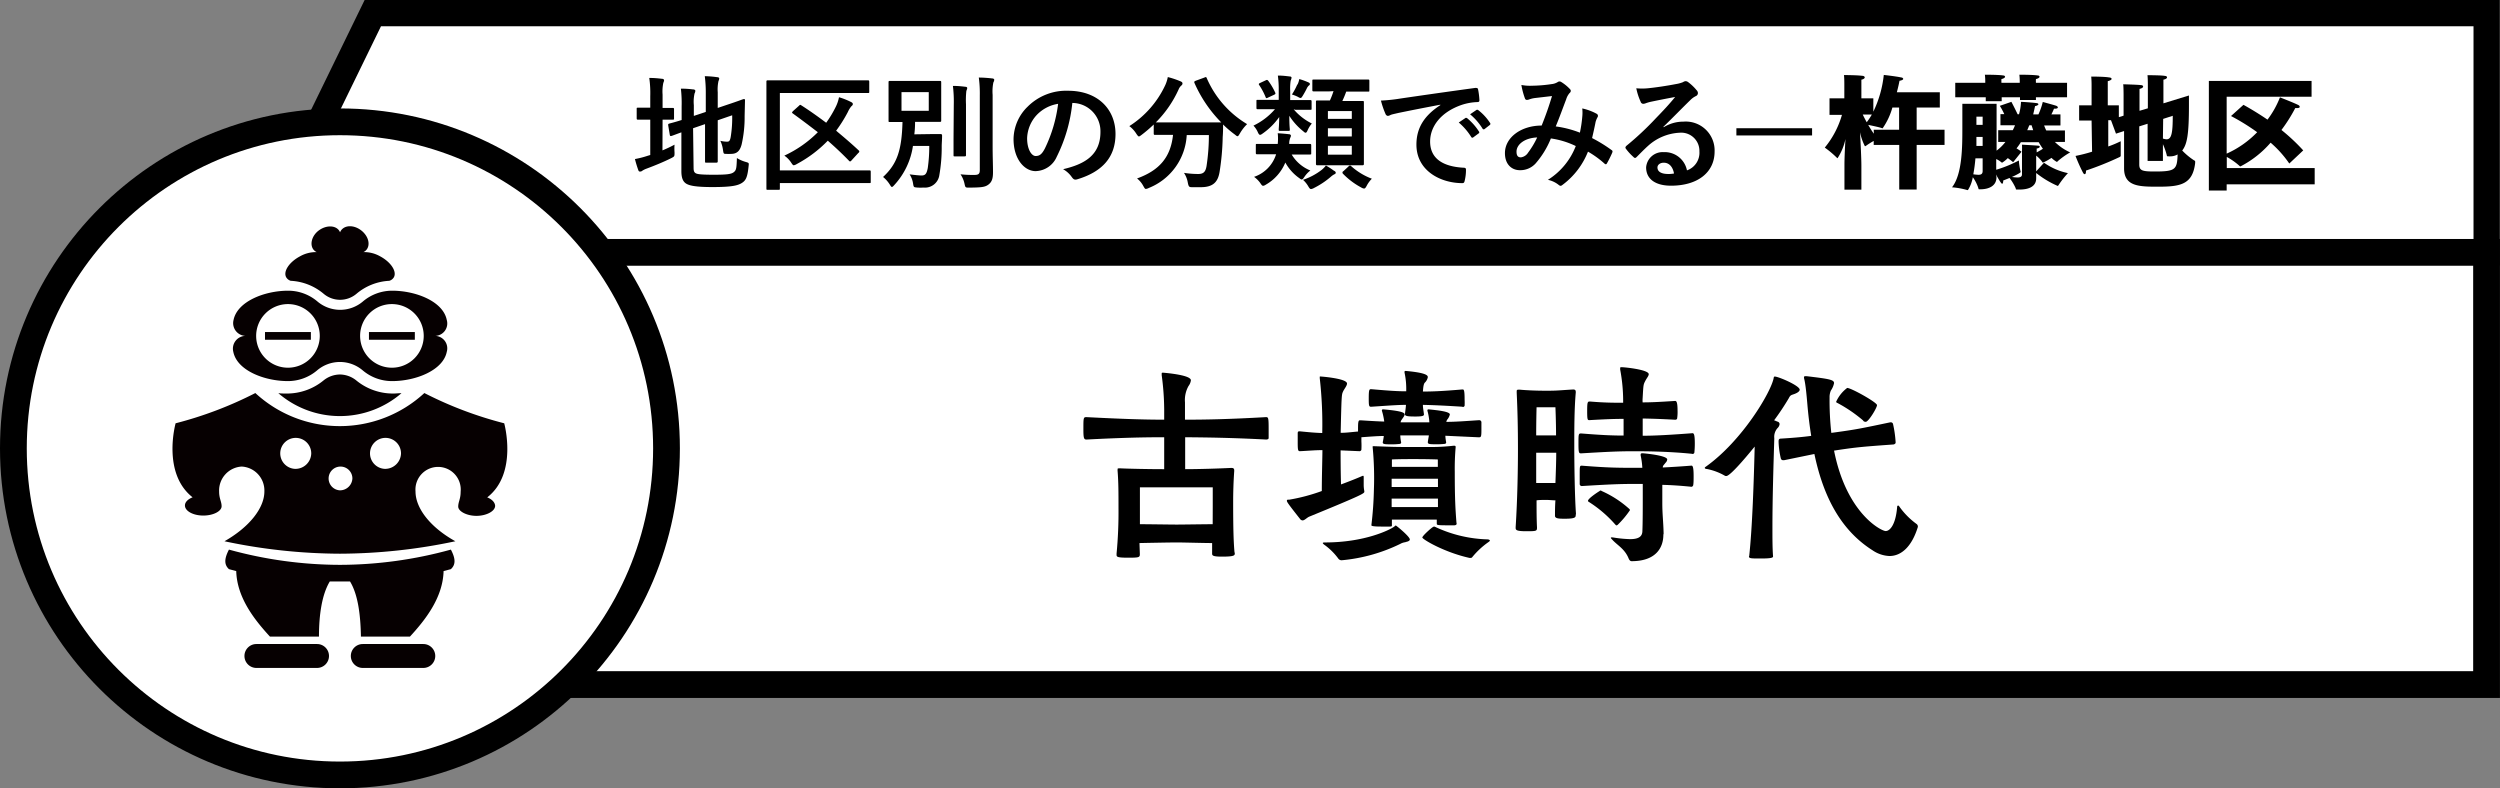 <svg xmlns="http://www.w3.org/2000/svg" viewBox="0 0 401.61 126.64"><rect x="0" y="0" width="401.61" height="126.64" fill="#808080" stroke="none"/><defs><style>.cls-1,.cls-2,.cls-3{fill:#fff;stroke:#000;stroke-miterlimit:10;}.cls-1{stroke-width:4.21px;}.cls-2{stroke-width:4.3px;}.cls-3{stroke-width:4.3px;}.cls-4{fill:#060001;}</style></defs><title>アセット 346</title><g id="レイヤー_2" data-name="レイヤー 2"><g id="レイヤー_1-2" data-name="レイヤー 1"><polygon class="cls-1" points="399.46 40.55 41.15 40.55 59.89 2.11 399.46 2.11 399.46 40.55"/><rect class="cls-2" x="52.6" y="40.54" width="346.85" height="69.43"/><path d="M198.36,88.87c0,.34,0,.55-2.08.55-1.53,0-1.56-.21-1.56-.51v-.07c0-.51,0-1,0-1.6-1.22,0-4.72-.1-5.67-.1s-4.66.07-6,.1l.06,1.77c0,.54-.13.58-1.9.58s-1.84-.14-1.84-.48v-.17a71.29,71.29,0,0,0,.31-7.44c0-2.21,0-4-.14-5.78a1.46,1.46,0,0,1,0-.34c0-.1,0-.14.21-.14s.2,0,.34,0c1.22.06,4.48.13,6.93.13,0-1.66,0-3.16,0-5.13-3.12,0-6.73.07-12.47.37-.41,0-.51-.17-.51-1.6,0-1.93,0-2,.51-2,5.78.3,9.38.41,12.47.41v-1.7a42.7,42.7,0,0,0-.4-5.44v-.21c0-.17,0-.2.23-.2.82.07,4.46.41,4.46,1.22a1.9,1.9,0,0,1-.38.92,4.59,4.59,0,0,0-.57,2.62v2.79c3.23,0,7.1-.07,13-.41.38,0,.44.07.44,1.83,0,.62,0,1.19,0,1.53,0,.17-.2.24-.41.24-5.74-.3-9.72-.34-13-.37v5.13c2.17,0,5.37-.1,7.41-.2.37,0,.47.13.47.41v.1c-.13,1.87-.17,3.63-.17,4.89,0,4.46.07,6.53.21,8.09Zm-3.54-7.58c0-1,0-3,0-3s-2.86,0-4.66,0H189l-5.88,0s0,1.77,0,3.09v2.83c1.25,0,5.06.06,5.91.06s4.63-.06,5.78-.06Z"/><path d="M232.19,70c0,.34.07.72.13,1.09v0c0,.07-.1.21-.2.21a10.23,10.23,0,0,1-1.12.07c-1.33,0-1.63,0-1.63-.34.06-.48.13-.75.17-1.09-1.06,0-1.94,0-2.59,0h-2c0,.38.07.79.14,1.16v0a.25.25,0,0,1-.21.21,10.23,10.23,0,0,1-1.12.07c-1.32,0-1.63,0-1.63-.34a9.43,9.43,0,0,0,.17-1c-1,0-2.18.1-3.6.2v.65a12.7,12.7,0,0,1,0,1.36.32.32,0,0,1-.34.23l-3-.13c0,.85,0,3.53.07,5.47,1.46-.54,2.72-1.05,3.33-1.32a1,1,0,0,1,.2-.07c.11,0,.11.1.11.3s0,.75,0,1.16a5,5,0,0,0,.1,1v.1c0,.27-.23.48-8.83,4-.41.17-.75.61-1.09.61a.53.53,0,0,1-.41-.24c-1.9-2.41-2.11-2.72-2.11-2.92s.17-.17.38-.17a29.34,29.34,0,0,0,5.23-1.39c0-2.32.1-5.55.1-6.57-1.19,0-2.31.11-3.6.17-.31,0-.37-.13-.37-1.36,0-.61,0-1.25,0-1.53s.14-.3.27-.3h.07c1.33.13,2.41.24,3.6.27a65.73,65.73,0,0,0-.4-8.81v-.13c0-.14,0-.14.1-.14s4.28.31,4.28,1.13c0,.37-.44.85-.65,1.32s-.23.54-.37,6.6c.88,0,1.63-.11,2.79-.21,0-1.36,0-1.8.3-1.8h.14c1.53.1,2.75.17,3.77.2A10.49,10.49,0,0,0,222,66a.11.11,0,0,1,0-.1c0-.1.07-.14.21-.14,3.16.27,3.43.58,3.43.82s-.27.54-.47.85a.86.86,0,0,0-.17.41h4.62a8.65,8.65,0,0,0-.31-1.84.13.13,0,0,1,0-.1c0-.1.07-.14.2-.14,1.36.14,3.4.34,3.4.82a2,2,0,0,1-.44.85,1.19,1.19,0,0,0-.13.34c1.53,0,3.29-.14,5.26-.27a.35.35,0,0,1,.38.3c0,.27,0,.78,0,1.29,0,1.09-.07,1.16-.41,1.16Zm-6.39,17.1a2.11,2.11,0,0,0-.85.27A26.93,26.93,0,0,1,215.56,90a.65.65,0,0,1-.58-.28,10,10,0,0,0-2.24-2.21c-.13-.1-.24-.2-.24-.27s.11-.1.38-.1c6.32,0,10.37-2,11.11-2.55.11-.1.17-.17.24-.17s2.25,1.77,2.25,2.24C226.48,86.87,226.2,87,225.8,87.07Zm9.14-21.76c-3.13-.2-4.93-.27-6.36-.3,0,.51.11.95.17,1.53,0,.2-.13.34-1.39.34s-1.67-.07-1.67-.38c.07-.57.14-1,.17-1.49-1.19,0-2.58.1-5.57.3h-.07c-.31,0-.34-.23-.34-1.32,0-1.5.1-1.5.41-1.5,3.16.28,4.45.34,5.61.34a12.4,12.4,0,0,0-.27-3v-.1c0-.11,0-.17.2-.17,3.37.3,3.54.74,3.54,1a1.62,1.62,0,0,1-.48.88c-.24.24-.27,1-.31,1.43,1.43,0,3.13-.06,6.36-.34.2,0,.34,0,.34,1.63a9.45,9.45,0,0,1,0,1,.35.35,0,0,1-.28.2ZM234,84.08c0,.27-.17.27-.34.31-2.78,0-2.85,0-2.85-.28v-.64c-.65,0-1.91,0-3.81,0-1.56,0-2.65,0-3.4,0,0,.27,0,.58,0,.88v.07c0,.14-.1.17-.34.17s-.85,0-1.32,0c-1.06,0-1.63-.06-1.63-.2v-.07a56.78,56.78,0,0,0,.4-5.67,51.57,51.57,0,0,0-.2-6.8v-.07c0-.1,0-.1.14-.1h.13c2.69.1,3.27.13,6.16.13,1.46,0,2.31,0,3.12,0a31.41,31.41,0,0,0,3.47-.21h.1c.14,0,.21.07.21.17v.1a38.89,38.89,0,0,0-.14,3.91c0,4.29.1,6,.27,8.16ZM231,76.91c-.64,0-1.9,0-3.91,0-1.73,0-2.82,0-3.53,0v1.32c.71,0,1.87,0,3.5,0,2,0,3.33,0,3.94,0Zm0,4.55c0-.44,0-.88,0-1.36-.64,0-1.9,0-3.91,0-1.73,0-2.82,0-3.53,0,0,.48,0,.92,0,1.36ZM227,73.75c-2.72,0-3.4.06-3.4.06s0,.48,0,1.19c.72,0,1.87,0,3.47,0,2,0,3.26,0,3.91,0,0-.68,0-1.19,0-1.19S229.67,73.75,227,73.75Zm12.34,13.08c0,.07-.07.14-.21.24a13,13,0,0,0-2.58,2.38c-.1.14-.17.17-.27.17a.75.75,0,0,1-.24,0c-4.11-.92-7.55-3-7.55-3.27s1.46-1.56,1.67-1.66a.42.42,0,0,1,.24-.1.7.7,0,0,1,.17.06,21.1,21.1,0,0,0,8.49,2C239.19,86.7,239.33,86.73,239.33,86.83Z"/><path d="M253.13,82.76c0,.34-.1.57-1.7.57-.92,0-1.63,0-1.63-.47v-.07c0-.65,0-1.5.07-2.41-.38,0-1-.07-1.46-.07s-1.19,0-1.57.07c0,1.52,0,3,.07,4.35,0,.58-.07.61-1.7.61s-1.73-.2-1.73-.55v-.1c.3-4.65.37-9.75.37-12.54,0-3.5-.07-6.26-.2-9.05,0-.13,0-.2,0-.3s.07-.2.24-.2.17,0,.27,0c1.09.1,2.59.17,4.32.17s2-.07,4.22-.2c.37,0,.44.13.44.47-.24,2.69-.24,5.81-.24,8.74,0,2.55.07,8.06.27,10.74Zm-4.76-17.34c-1,0-1.53,0-1.53,0s-.06,2.11-.06,4.52c.4,0,1.08,0,1.59,0s1.23,0,1.6,0c0-2.17-.1-4.52-.1-4.52s-.34,0-1,0Zm1.6,7.31c-.37,0-1,0-1.56,0s-1.26,0-1.63,0c0,1.32,0,3,0,4.86.41,0,1.05,0,1.56,0s1.16,0,1.53,0C249.94,75.75,250,74,250,72.73Zm21.83.17c-3.78-.38-7.31-.41-9.45-.41s-3.91.07-8.37.34c-.34,0-.41-.1-.41-1.57s0-1.63.41-1.63c3.33.27,5.07.34,6.84.34V67.29c-1.53,0-3,.06-5.48.2-.3,0-.37,0-.37-1.46s.07-1.53.44-1.53c2.38.2,3.91.2,5.34.2v-.34a27.27,27.27,0,0,0-.48-5v-.17c0-.17,0-.2.24-.2.54,0,4.35.4,4.35,1.12,0,.27-.3.61-.51,1-.37.71-.34.64-.47,2.85a3.77,3.77,0,0,0,0,.68c1.29,0,2.59-.06,5.2-.23.17,0,.41,0,.41,1.56a6.7,6.7,0,0,1-.07,1.26c0,.13-.2.2-.3.2h0c-2.55-.14-3.74-.17-5.23-.2V70c2.11,0,4.86-.17,8-.41.23,0,.37.24.37,1.67a13.6,13.6,0,0,1-.07,1.43c0,.13-.17.24-.27.24Zm-4.59,13c0,2-1.12,4.25-5.1,4.25q-.32,0-.51-.51c-.65-1.53-1.84-2.07-2.65-3-.11-.11-.17-.17-.17-.24s0-.07.13-.07.1,0,.17,0a19.7,19.7,0,0,0,2.76.28c1.29,0,2-.34,2-1.33.06-1.33.06-4,.06-5.54v-2h-1.46c-2.17,0-3.94.07-8.33.34a.33.33,0,0,1-.34-.31c0-.27,0-.78,0-1.32,0-1.64,0-1.64.37-1.64,4.22.34,6,.34,8.33.34h1.36a12.86,12.86,0,0,0-.27-2,.86.86,0,0,0,0-.13c0-.14.1-.21.27-.21s4,.34,4,1a.84.84,0,0,1-.28.54c-.3.41-.41.41-.44.75,1.4-.07,3-.17,4.62-.3h0c.2,0,.34.27.34,1.7,0,.54,0,1.12-.07,1.46a.33.33,0,0,1-.27.24h0c-1.66-.17-3.26-.28-4.69-.31v2.92c0,1.84.17,3,.21,4.93Zm-7.52-1.49c-.06,0-.13-.07-.2-.14a19.47,19.47,0,0,0-4.25-3.64c-.1-.06-.14-.1-.14-.17,0-.37,1.5-1.36,1.84-1.56a.31.31,0,0,1,.17-.1c.07,0,.1,0,.17.07a16.83,16.83,0,0,1,4.45,2.88.31.31,0,0,1,.11.21,14.78,14.78,0,0,1-2,2.38C259.8,84.35,259.76,84.39,259.69,84.39Z"/><path d="M281,89.32c.5-4.59.74-12,.88-17.58-.31.37-3.81,4.73-4.56,4.73a.39.39,0,0,1-.27-.07,9.4,9.4,0,0,0-2.85-1.06c-.21,0-.34-.1-.34-.17s.06-.13.17-.2c5.84-4.15,10.5-12,10.91-14.28,0-.13.07-.2.17-.2.58,0,4,1.46,4,2.11,0,.23-.28.47-.79.67s-.68.14-.95.68A39.91,39.91,0,0,1,285,67.52c.24.07.41.17.54.21a.42.42,0,0,1,.34.41,1.06,1.06,0,0,1-.34.64,2.12,2.12,0,0,0-.51,1.63c-.13,4.22-.3,9.76-.3,14.28,0,1.77,0,3.37.1,4.69,0,.17-.1.34-1.94.34-1.59,0-1.93,0-1.93-.34Zm23.52-18.19c0,.13-.24.27-.34.27-5.1.37-5.85.44-8.84.88l-.71.11c2,10.13,7.61,12.92,8.29,12.92s1.6-1,1.84-3.81c0-.21.07-.28.17-.28s.13.07.2.17a12.07,12.07,0,0,0,2.72,2.76.52.52,0,0,1,.24.51c-.92,3-2.55,4.66-4.56,4.66a5.16,5.16,0,0,1-2.72-.92c-5.6-3.54-8.09-9.52-9.34-15.47l-4.87,1h-.1a.39.39,0,0,1-.41-.24,13.43,13.43,0,0,1-.37-2.68v-.14c0-.34.17-.41.37-.41,2.15-.13,3.61-.27,4.87-.44-.28-1.73-.48-3.47-.62-5.1s-.27-3-.47-3.91a1.76,1.76,0,0,1-.07-.37.18.18,0,0,1,.2-.21c.07,0,.14,0,.21,0,3.67.44,4.42.57,4.42,1.12a3.27,3.27,0,0,1-.51,1.19,2.62,2.62,0,0,0-.21,1.12,47.58,47.58,0,0,0,.28,5.68l.74-.1c3.27-.45,4.08-.62,8.74-1.6h.07a.36.36,0,0,1,.37.3,18.12,18.12,0,0,1,.41,2.89Zm-5.17-3.54a23,23,0,0,0-4.11-2.82c-.14-.07-.27-.1-.27-.24a5.68,5.68,0,0,1,1.77-2.21c.64,0,4.79,2.32,4.79,2.76s-1.36,2.68-1.8,2.68A.53.53,0,0,1,299.3,67.59Z"/><path d="M106.42,24.16a21,21,0,0,0,1.94-.92,8.41,8.41,0,0,0,0,1.24c0,.66,0,.64-.52.92-1.24.62-2.66,1.2-4,1.7a3.15,3.15,0,0,0-.66.33.51.51,0,0,1-.34.13c-.12,0-.22,0-.3-.23a18.35,18.35,0,0,1-.54-1.78,14.47,14.47,0,0,0,2-.51l.46-.14V19.22h-.16c-1.3,0-1.7,0-1.82,0s-.2,0-.2-.22V17.52c0-.2,0-.22.2-.22s.52,0,1.82,0h.16V15.46a16.94,16.94,0,0,0-.16-2.94c.78,0,1.4.06,2.06.14.2,0,.32.12.32.24a1.13,1.13,0,0,1-.12.4,6.71,6.71,0,0,0-.12,1.9v2.14c1.14,0,1.52,0,1.64,0s.2,0,.2.22V19c0,.2,0,.22-.2.22s-.5,0-1.64,0Zm5,2.78c0,.53.1.77.38.91s.9.22,2.88.22c2.16,0,2.82-.1,3.22-.43s.42-.67.48-2.25a5.67,5.67,0,0,0,1.44.63c.5.15.5.15.44.66-.18,1.75-.42,2.29-1.08,2.71s-1.64.66-4.74.66c-2.72,0-3.72-.24-4.22-.56s-.76-.9-.76-2V21.26c-1,.36-1.44.54-1.6.58s-.22,0-.26-.16l-.26-1.56c0-.2,0-.2.16-.26s.68-.16,2-.58v-2.2a20.22,20.22,0,0,0-.12-2.84q1,0,1.92.12c.28,0,.4.12.4.22a.9.9,0,0,1-.12.42,6.05,6.05,0,0,0-.12,1.9v1.72l1.92-.64v-2.9a20.74,20.74,0,0,0-.16-2.84,15.94,15.94,0,0,1,2,.16c.2,0,.32.1.32.22a1.13,1.13,0,0,1-.12.4,6.27,6.27,0,0,0-.12,1.8v2.52l1.54-.52c1.88-.62,2.48-.88,2.62-.9s.22,0,.22.2l-.06,2.56a19.56,19.56,0,0,1-.48,4.52c-.3,1.16-.86,1.52-1.72,1.52a4.72,4.72,0,0,1-.74,0c-.44,0-.44,0-.54-.66a5,5,0,0,0-.42-1.44,4.68,4.68,0,0,0,1.06.14c.34,0,.48-.1.6-.74a19.06,19.06,0,0,0,.24-3.5l-2.32.8v3.48c0,2,0,3,0,3.1s0,.23-.22.23h-1.6c-.2,0-.22,0-.22-.23s0-1.09,0-3.1V19.94l-1.92.66Z"/><path d="M125.28,27.37h11.64c1.94,0,2.62,0,2.74,0s.22,0,.22.22v1.6c0,.2,0,.22-.22.22s-.8,0-2.74,0H125.28v.86c0,.2,0,.22-.24.22h-1.7c-.2,0-.22,0-.22-.22s0-1.48,0-4.21V17.34c0-2.74,0-4.08,0-4.2s0-.24.22-.24.8,0,2.68,0h10.76c1.86,0,2.5,0,2.62,0s.24,0,.24.24v1.58c0,.2,0,.22-.24.22s-.76,0-2.62,0h-11.5ZM128.34,17c.18-.18.2-.2.38-.08,1.32.84,2.64,1.78,4,2.8a17.34,17.34,0,0,0,1.5-2.48,6,6,0,0,0,.56-1.62,11.28,11.28,0,0,1,1.92.76c.2.1.3.18.3.34s-.1.24-.24.36a4,4,0,0,0-.56.92,22.92,22.92,0,0,1-1.88,3c1.2,1,2.38,2,3.58,3.12.1.08.14.15.14.2s0,.14-.16.26l-1.1,1.2a.3.3,0,0,1-.22.15.23.23,0,0,1-.18-.11c-1.12-1.16-2.26-2.22-3.4-3.22A20,20,0,0,1,128,26.35a1.34,1.34,0,0,1-.48.2c-.14,0-.24-.15-.44-.45A4,4,0,0,0,126,25a18.48,18.48,0,0,0,5.38-3.76c-1.3-1-2.62-2-4-3-.1-.06-.14-.12-.14-.16s.06-.14.16-.24Z"/><path d="M149.54,21.54c1.1,0,1.42,0,1.54,0s.26,0,.26.24c0,.7-.06,1.22-.06,1.78a25.65,25.65,0,0,1-.38,4.57,2.33,2.33,0,0,1-2.54,2,8.36,8.36,0,0,1-1,0c-.54-.06-.58,0-.68-.64a3.69,3.69,0,0,0-.56-1.48c.8.1,1.52.18,1.92.18.6,0,.82-.26,1-1.2a24.32,24.32,0,0,0,.24-3.55h-2.62a11.76,11.76,0,0,1-3,6.29c-.18.2-.28.3-.38.3s-.18-.12-.34-.38a5,5,0,0,0-1.08-1.22c2.28-2.11,3-4.33,3.12-8.83l-2,0c-.22,0-.24,0-.24-.22s0-.62,0-1.78V15c0-1.16,0-1.64,0-1.78s0-.22.24-.22.68,0,2.34,0h3.32c1.64,0,2.2,0,2.34,0s.22,0,.22.22,0,.62,0,1.78v2.58c0,1.16,0,1.66,0,1.78s0,.22-.22.22-.7,0-2.34,0H147q0,1.08-.12,2Zm-4.72-3.74h4.38v-3h-4.38Zm8.4-1a21.07,21.07,0,0,0-.14-3c.7,0,1.36.06,2,.14.2,0,.3.1.3.22a1.87,1.87,0,0,1-.14.44,13.65,13.65,0,0,0-.06,2.14v5.52c0,1.7,0,2.53,0,2.65s0,.21-.24.21H153.4c-.2,0-.22,0-.22-.21s0-.95,0-2.65Zm6.24,6.84c0,1.4.06,3,.06,4s-.16,1.57-.72,2-1.16.48-3.1.5c-.62,0-.62,0-.76-.64a4.3,4.3,0,0,0-.64-1.5,17.56,17.56,0,0,0,2.22.1c.64,0,.88-.14.88-.78v-12a19.41,19.41,0,0,0-.16-2.86c.72,0,1.46.06,2.16.14.2,0,.32.12.32.22a1,1,0,0,1-.14.42,7.15,7.15,0,0,0-.12,2Z"/><path d="M172.26,16.56a25,25,0,0,1-2.5,8.62,3.81,3.81,0,0,1-3.4,2.31c-1.76,0-3.54-1.89-3.54-5.15a7.37,7.37,0,0,1,2.26-5.2,8.75,8.75,0,0,1,6.5-2.56c4.8,0,7.62,3,7.62,6.94,0,3.72-2.1,6.07-6.16,7.29-.42.12-.6,0-.86-.36a4.24,4.24,0,0,0-1.4-1.27c3.38-.79,6-2.2,6-6a4.54,4.54,0,0,0-4.48-4.64Zm-5.74,1.94A5.76,5.76,0,0,0,165,22.2c0,1.84.74,2.86,1.36,2.86s1-.25,1.5-1.22a22.85,22.85,0,0,0,2.12-7.16A6,6,0,0,0,166.52,18.5Z"/><path d="M193.48,12.46c.26-.12.3-.1.38.1a16,16,0,0,0,6.48,7.38,6.85,6.85,0,0,0-1.16,1.5c-.18.3-.26.44-.38.44s-.22-.1-.42-.26a16.55,16.55,0,0,1-1.9-1.62c0,.58,0,1.28-.06,2a40.21,40.21,0,0,1-.5,5.61c-.26,1.58-1,2.46-3,2.46-.5,0-.88,0-1.36,0s-.6,0-.74-.7a4.11,4.11,0,0,0-.62-1.6,14.9,14.9,0,0,0,2.28.18c.84,0,1.18-.33,1.34-1.25a33,33,0,0,0,.38-5h-3.56a9.69,9.69,0,0,1-6.08,8.49,1.31,1.31,0,0,1-.48.16c-.16,0-.22-.14-.42-.48a3.78,3.78,0,0,0-1-1.2c3.64-1.32,5.4-3.45,5.78-7h-.24c-1.88,0-2.52,0-2.64,0s-.22,0-.22-.22V20a21.79,21.79,0,0,1-1.94,1.66c-.22.16-.34.26-.44.26s-.22-.14-.42-.44a4.48,4.48,0,0,0-1.12-1.22,15.62,15.62,0,0,0,5.78-6.6,5.66,5.66,0,0,0,.4-1.28,14,14,0,0,1,2.08.7c.22.1.28.2.28.34a.41.41,0,0,1-.16.3,1.6,1.6,0,0,0-.46.64,18,18,0,0,1-3.66,5.3c.28,0,1,0,2.52,0h5.38c1.74,0,2.4,0,2.6,0a21.06,21.06,0,0,1-4.3-6.34c-.08-.22,0-.24.18-.34Z"/><path d="M207.82,17.56a9.09,9.09,0,0,0,2.92,2.28,4.47,4.47,0,0,0-.64,1c-.14.32-.22.48-.36.48s-.22-.1-.44-.28a10.11,10.11,0,0,1-2.18-2.44c0,1.6.08,2,.08,2.2s0,.22-.22.22h-1.34c-.2,0-.22,0-.22-.22s.06-.56.08-2a10.87,10.87,0,0,1-2.62,2.62c-.22.16-.34.24-.46.24s-.22-.12-.34-.38a3.74,3.74,0,0,0-.72-1.1,10.66,10.66,0,0,0,3.46-2.64h-.4c-1.68,0-2.26,0-2.38,0s-.2,0-.2-.22V16.26c0-.2,0-.22.2-.22s.7,0,2.38,0h1V14.56a16.53,16.53,0,0,0-.14-2.42c.72,0,1.2.06,1.88.14.22,0,.32.1.32.2a1.9,1.9,0,0,1-.14.48,8.08,8.08,0,0,0-.08,1.6v1.52h.84c1.7,0,2.26,0,2.38,0s.22,0,.22.22v1.12c0,.2,0,.22-.22.22s-.68,0-2.38,0Zm-3.48,7.22c-1.7,0-2.26,0-2.38,0s-.22,0-.22-.22V23.34c0-.2,0-.22.22-.22s.68,0,2.38,0h.92a8.21,8.21,0,0,0,0-1.72c.8.06,1.34.1,1.78.16.22,0,.34.12.34.24a.86.86,0,0,1-.1.32,2.67,2.67,0,0,0-.18,1H208c1.74,0,2.28,0,2.4,0s.24,0,.24.22V24.6c0,.21,0,.22-.24.22s-.66,0-2.4,0h-.5a6.18,6.18,0,0,0,3,2.57,4.42,4.42,0,0,0-.94,1c-.2.3-.3.44-.44.44s-.24-.1-.46-.26a7.46,7.46,0,0,1-2.18-2.46,7.28,7.28,0,0,1-3.14,3.56,1,1,0,0,1-.42.18c-.14,0-.26-.12-.46-.44a4.31,4.31,0,0,0-1-1A5.57,5.57,0,0,0,205,24.78Zm-1-11.88c.2-.1.26-.08.4.08a10.6,10.6,0,0,1,1.1,1.86c.1.22.06.28-.2.4l-.94.44c-.24.12-.3.14-.38-.06a10.62,10.62,0,0,0-1-1.9c-.14-.2-.16-.26.12-.4Zm5.1.68a3.2,3.2,0,0,0,.28-.88,10.5,10.5,0,0,1,1.48.54c.16.06.22.16.22.24s0,.16-.18.28a1.44,1.44,0,0,0-.28.38,13.5,13.5,0,0,1-.68,1.24c-.16.26-.24.36-.36.36a.9.9,0,0,1-.38-.16,6.24,6.24,0,0,0-1-.4A10.54,10.54,0,0,0,208.4,13.58Zm5.92,13.87c.2.14.22.22.22.32s-.1.18-.24.24a2.45,2.45,0,0,0-.52.36,13,13,0,0,1-2.68,1.8,1.45,1.45,0,0,1-.52.2c-.18,0-.28-.14-.48-.48a4.3,4.3,0,0,0-.82-1,10.24,10.24,0,0,0,3-1.6,4.13,4.13,0,0,0,.68-.7A11.88,11.88,0,0,1,214.32,27.45Zm-.82-12.77c-1.78,0-2.38,0-2.5,0s-.22,0-.22-.22V13c0-.2,0-.22.22-.22s.72,0,2.5,0h3.72c1.8,0,2.4,0,2.52,0s.2,0,.2.22V14.5c0,.2,0,.22-.2.22s-.72,0-2.52,0h-1a15.48,15.48,0,0,1-.62,1.5h.94c1.6,0,2.16,0,2.3,0s.22,0,.22.2,0,.82,0,2.34V24c0,1.52,0,2.21,0,2.31s0,.24-.22.24-.7,0-2.3,0h-2.66c-1.62,0-2.16,0-2.28,0s-.24,0-.24-.24,0-.79,0-2.31V18.76c0-1.6,0-2.28,0-2.42s0-.2.24-.2.62,0,2,0a12.26,12.26,0,0,0,.58-1.5Zm-.22,4.42h3.84V17.84h-3.84Zm3.84,2.82V20.6h-3.84v1.32Zm0,1.5h-3.84v1.43h3.84Zm-.54,3.33a.36.36,0,0,1,.26-.15.34.34,0,0,1,.2.11,10.51,10.51,0,0,0,3.3,2,4.64,4.64,0,0,0-.82,1.12c-.18.34-.28.46-.44.46a1.14,1.14,0,0,1-.46-.18,11.84,11.84,0,0,1-2.9-2.18.27.27,0,0,1-.1-.2c0-.07,0-.15.16-.24Z"/><path d="M231.38,16.82c-2.44.46-4.58.88-6.72,1.32-.76.18-1,.22-1.26.32a1.17,1.17,0,0,1-.44.16.47.47,0,0,1-.38-.3,13.94,13.94,0,0,1-.74-2.16,27.59,27.59,0,0,0,3.18-.34c2.46-.36,6.86-1,12-1.7.3,0,.4.08.42.22a11.43,11.43,0,0,1,.22,1.76c0,.24-.12.3-.38.3a8.92,8.92,0,0,0-2.44.44c-3.4,1.16-5.1,3.5-5.1,5.9,0,2.58,1.84,4,5.32,4.2.32,0,.44.08.44.31A7.11,7.11,0,0,1,235.3,29c-.06.3-.14.42-.38.42-3.52,0-7.38-2-7.38-6.19,0-2.84,1.42-4.76,3.84-6.34Zm4,2.16c.1-.08.18-.06.3,0a9.2,9.2,0,0,1,1.9,2.14.2.2,0,0,1-.06.32l-.84.62a.21.21,0,0,1-.34-.06,9.92,9.92,0,0,0-2-2.32Zm1.78-1.3c.12-.08.18-.06.3,0a8.35,8.35,0,0,1,1.9,2.06.23.23,0,0,1-.06.36l-.8.62a.21.21,0,0,1-.34-.06,9.46,9.46,0,0,0-2-2.3Z"/><path d="M254.18,18.78a6.26,6.26,0,0,0,0-1.36,8.62,8.62,0,0,1,2.32.86.38.38,0,0,1,.14.54,3.36,3.36,0,0,0-.32.78c-.16.84-.36,1.72-.56,2.58a23.14,23.14,0,0,1,3.12,1.92c.2.12.18.22.12.42a17.42,17.42,0,0,1-.86,1.73c-.06.1-.12.14-.18.14a.43.43,0,0,1-.24-.14,15.73,15.73,0,0,0-2.62-1.89,12.25,12.25,0,0,1-4,5.27c-.18.14-.28.22-.4.22a.55.55,0,0,1-.3-.14,4.12,4.12,0,0,0-1.74-.82,11.1,11.1,0,0,0,4.48-5.43,13.52,13.52,0,0,0-4-1.22,14.12,14.12,0,0,1-2.44,4,3.32,3.32,0,0,1-2.56,1.1c-1.16,0-2.38-.8-2.38-2.75,0-2.48,2.56-4.42,5.9-4.42.66-1.66,1.16-3.06,1.66-4.74l-2.76.32a4.2,4.2,0,0,0-.9.22,1.05,1.05,0,0,1-.36.08.32.32,0,0,1-.32-.22,12.12,12.12,0,0,1-.58-2.18,7.45,7.45,0,0,0,1.76.12,22.32,22.32,0,0,0,3.1-.26,2.31,2.31,0,0,0,1-.34.44.44,0,0,1,.26-.08.46.46,0,0,1,.28.08,6.68,6.68,0,0,1,1.36,1.1.48.48,0,0,1,.18.34.51.51,0,0,1-.2.34,2.72,2.72,0,0,0-.54,1c-.52,1.36-1.08,2.92-1.68,4.36a16.58,16.58,0,0,1,3.88,1A19.79,19.79,0,0,0,254.18,18.78Zm-10.56,5.58c0,.64.22.92.7.92a1.62,1.62,0,0,0,1.16-.76,13.67,13.67,0,0,0,1.46-2.44C244.9,22.16,243.62,23.22,243.62,24.36Z"/><path d="M267.26,20.44a6,6,0,0,1,3.18-.9,4.64,4.64,0,0,1,5,4.8c0,3.34-2.7,5.49-7,5.49-2.52,0-4-1.08-4-2.94a2.66,2.66,0,0,1,2.82-2.45A3.64,3.64,0,0,1,271,27.37a3,3,0,0,0,2-3.05,2.92,2.92,0,0,0-3.14-3,8.14,8.14,0,0,0-5.12,2.12c-.58.52-1.14,1.1-1.74,1.7-.14.15-.24.23-.34.23s-.18-.07-.3-.19a8.51,8.51,0,0,1-1.18-1.3c-.12-.16-.06-.3.1-.46A48.14,48.14,0,0,0,266,19c1.24-1.28,2.18-2.28,3.1-3.42-1.2.22-2.62.5-3.86.76a6.16,6.16,0,0,0-.84.24,1.47,1.47,0,0,1-.4.1.45.45,0,0,1-.44-.34,9.58,9.58,0,0,1-.7-2.16,9.64,9.64,0,0,0,1.86,0c1.22-.12,3-.38,4.54-.68a5.31,5.31,0,0,0,1.1-.3,1,1,0,0,1,.38-.16.71.71,0,0,1,.46.16,7.57,7.57,0,0,1,1.34,1.28.69.69,0,0,1,.22.48.53.53,0,0,1-.34.48,3.23,3.23,0,0,0-.88.64c-1.46,1.42-2.8,2.82-4.32,4.28Zm0,5.7c-.58,0-1,.34-1,.76,0,.63.54,1.05,1.74,1.05a4.38,4.38,0,0,0,.92-.08C268.72,26.77,268.12,26.14,267.28,26.14Z"/><path d="M291.1,21.76H278.94V20.6H291.1Z"/><path d="M296.3,26.56c0-1.21.08-2.8.16-4.22a9,9,0,0,1-1.26,3.06s0,0-.06,0a15.65,15.65,0,0,0-2-1.69,14.52,14.52,0,0,0,2.76-5.26h-2V15.8h2.38V13.42s0-1-.06-1.36c0,0,2.08,0,2.94.12.26,0,.4.14.4.26s-.18.3-.54.36c0,.32,0,.88,0,.88V15.8h1.92v2.14a17.92,17.92,0,0,0,1.68-5.9s2,.22,2.78.4c.2,0,.34.14.34.24s-.16.22-.6.3c-.06.34-.2,1-.42,1.84h6.9v2.46H307.9v3.56h4.48v2.44H307.9v7.17h-2.8V23.28H301v-.64a12.9,12.9,0,0,0-1.32.84s-.06,0-.1,0a9,9,0,0,1-.78-2.24c.1,1.76.22,4.24.22,5.4v3.83H296.3Zm2.94-8.16c.16.34.38.78.64,1.24a12.07,12.07,0,0,0,.82-1.24ZM301,20.84h4.08V17.28H304a11,11,0,0,1-1.56,3.32.15.15,0,0,1-.08,0c-.42-.16-1.58-.4-2.24-.54a15.36,15.36,0,0,0,.9,1.42Z"/><path d="M320.72,28.39v.1c0,1.36-1.2,1.92-2.6,1.92H318c-.14,0-.16,0-.18-.16a6.2,6.2,0,0,0-.9-1.78,5.77,5.77,0,0,1-.78,2.06.2.2,0,0,1-.12,0,12.2,12.2,0,0,0-2.44-.44c1.66-2.12,1.66-6.53,1.66-9.55,0-1.26,0-3.86,0-3.86h5.5V24.2a7.25,7.25,0,0,0,1.42-1.4H321V20.92h2.34a7,7,0,0,0,.36-.8h-2.34V18.34h.62a11.15,11.15,0,0,0-.72-1.34l1.86-.64s.56,1.06,1,2h.22a8.67,8.67,0,0,0,.32-2c.2,0,2,.12,2.44.2.26,0,.36.12.36.2s-.26.26-.54.28c-.08.38-.18.84-.3,1.34h.84a10.74,10.74,0,0,0,.7-2s1.86.5,2.18.62c.14.06.24.16.24.26s-.12.2-.46.2h-.16a8.62,8.62,0,0,1-.42.92H331v1.78h-2.62a6.35,6.35,0,0,0,.34.8h3V22.8H330.1a8.42,8.42,0,0,0,2.46,1.68,12,12,0,0,0-2,1.42c-.06.08-.1.11-.14.11a3.81,3.81,0,0,1-.86-.65,8.92,8.92,0,0,1-1.38.77s-.06,0-.08-.08a5.08,5.08,0,0,0-1-1.05v2.53l1.26-1.39a10.28,10.28,0,0,0,3.84,1.67,15,15,0,0,0-1.5,1.92c-.06.1-.1.14-.14.14a15.41,15.41,0,0,1-3.46-2.08v.08l0,.6v.18c0,1.4-1.32,1.8-2.68,1.8h-.38c-.18,0-.2,0-.22-.18a7.77,7.77,0,0,0-1-1.68L321.8,29c0,.06,0,.12,0,.18s-.06.34-.16.34-.3-.22-1-1.5ZM314.1,13.3h4.82V13a9.86,9.86,0,0,0-.06-1s2.16,0,2.92.12c.22,0,.32.12.32.22s-.18.28-.58.36a4.77,4.77,0,0,0,0,.6v0h2.94V13a9.86,9.86,0,0,0-.06-1s2.16,0,2.92.12c.22,0,.32.12.32.22s-.18.28-.58.36a4.77,4.77,0,0,0,0,.6v0h5v2.32h-5v.44h-2.56v-.44h-2.94v.64h-2.56v-.64H314.1Zm4.4,12.14h-1.16A24.52,24.52,0,0,1,317,28a7.46,7.46,0,0,0,.82.08c.44,0,.68-.14.68-.62Zm0-2V22h-1c0,.46,0,.94,0,1.44Zm0-3.38V18.74h-1v1.32Zm2.18,7.21a20.48,20.48,0,0,0,3.64-1.49,9.43,9.43,0,0,0,.28,1.78.17.17,0,0,1,0,.08c0,.15-1.34.77-1.4.79a7.55,7.55,0,0,0,.88.08c.44,0,.74-.1.74-.5V24.24a10.14,10.14,0,0,0,0-1s2.18.12,2.58.16c.18,0,.28.1.28.18s-.16.24-.5.28c0,.2,0,.45,0,.62a11.08,11.08,0,0,0,1-.58c-.26-.36-.48-.72-.68-1.06h-2.86a10.53,10.53,0,0,1-.7,1,5.6,5.6,0,0,1,.8.54l-1.34,1.68c-.3-.25-.58-.47-.86-.66a5,5,0,0,1-.9.73s-.08,0-.16-.08a3.57,3.57,0,0,0-.8-.5Zm5.94-6.35-.26-.8H326c-.12.26-.22.54-.34.8Z"/><path d="M336,19.36h-2V16.92h2V13.64s0-.8-.06-1.34c0,0,2.16,0,2.86.14.28,0,.42.14.42.24s-.2.26-.62.36c0,.26,0,.94,0,.94v2.94h1.78v1.9l.76-.24V15.26s0-1.3-.06-1.72c0,0,2.44.06,2.88.14.22,0,.32.12.32.24s-.18.28-.58.36c0,.24,0,.92,0,.92v2.6l1.34-.4V13.64s0-1.08-.06-1.56c0,0,2.38,0,2.82.12.22,0,.32.12.32.24s-.18.28-.58.36c0,.24,0,.8,0,.8v3l4.1-1.26c0,.42,0,1,0,1.58,0,4.72-.3,6.26-1.08,7.26a10.73,10.73,0,0,0,1.92,1.59c.14.05.16.12.16.2s0,.13,0,.21c-.4,3.45-2.36,3.81-5.92,3.81-3,0-5.5,0-5.5-2.94v-6l-1.3.42-.8-2.16h-.44v4.22a17.82,17.82,0,0,0,2-.84s0,.72,0,1.38c0,.32,0,.65,0,.85s0,.09,0,.13-.06.12-.18.18a49.11,49.11,0,0,1-5.4,2.17v.11c0,.29-.08.47-.2.47s-.2-.1-.3-.28a26.76,26.76,0,0,1-1.18-2.65,24.78,24.78,0,0,0,2.66-.68Zm9,.52-1.34.42v6.13c0,1,.52,1.12,2.54,1.12,3.28,0,3.54-.33,3.62-2.74a2.45,2.45,0,0,1-1.22.31c-.48,0-.5,0-.52-.19a10.87,10.87,0,0,0-.62-1.77v2.69H345Zm2.46,2.38a2.31,2.31,0,0,0,.58.12c.8,0,1-1,1-3.78l-1.54.5Z"/><path d="M354.84,13h16.5v2.54H357.7v9.14a15.7,15.7,0,0,0,4.9-3.44,34.71,34.71,0,0,0-4.2-2.6l2-1.8c1.08.6,2.42,1.4,3.86,2.38a14.73,14.73,0,0,0,2-3.58s2.56,1,3,1.26a.35.35,0,0,1,.18.26c0,.1-.12.2-.38.2a2.23,2.23,0,0,1-.34,0,25,25,0,0,1-2.22,3.52A30.57,30.57,0,0,1,370,24.16l-2.24,2.11a17.37,17.37,0,0,0-3-3.35,16.18,16.18,0,0,1-4.82,3.8.12.12,0,0,1-.1,0,10.69,10.69,0,0,0-2.12-1.51V27h14.12v2.61H357.7v1h-2.86Z"/><circle class="cls-3" cx="54.61" cy="72.03" r="52.46"/><rect class="cls-4" x="59.27" y="53.34" width="7.37" height="1.24"/><rect class="cls-4" x="42.57" y="53.34" width="7.37" height="1.24"/><path class="cls-4" d="M37.48,56.52c.6,3,5,4.7,8.77,4.7a7.25,7.25,0,0,0,4.69-1.72,5.65,5.65,0,0,1,7.33,0A7.27,7.27,0,0,0,63,61.22c3.79,0,8.18-1.73,8.77-4.7a2,2,0,0,0-2-2.56,2,2,0,0,0,2-2.56c-.59-3-5-4.7-8.77-4.7a7.27,7.27,0,0,0-4.69,1.72,5.65,5.65,0,0,1-7.33,0,7.25,7.25,0,0,0-4.69-1.72c-3.79,0-8.17,1.73-8.77,4.7a2.05,2.05,0,0,0,2,2.56A2.05,2.05,0,0,0,37.48,56.52ZM63,48.85A5.11,5.11,0,1,1,57.85,54,5.1,5.1,0,0,1,63,48.85Zm-16.71,0A5.11,5.11,0,1,1,41.15,54,5.11,5.11,0,0,1,46.25,48.85Z"/><path class="cls-4" d="M54.61,90.74a67.56,67.56,0,0,1-17.83-2.45c-.78,1.5-.77,2.43,0,3.14l1.17.31c.12,4.32,3,7.9,5.42,10.53h7.87c0-3.57.49-6.79,1.74-8.86l1.63,0,1.62,0c1.26,2.07,1.69,5.29,1.75,8.86h7.87c2.42-2.63,5.29-6.21,5.41-10.53l1.17-.31c.77-.71.79-1.64,0-3.14A67.53,67.53,0,0,1,54.61,90.74Z"/><path class="cls-4" d="M46.7,45.11A8.9,8.9,0,0,1,52,47.2a4.08,4.08,0,0,0,5.26,0,8.84,8.84,0,0,1,5.27-2.09,1.25,1.25,0,0,0,.75-.58c.5-.93-.49-2.43-2.21-3.35a5.2,5.2,0,0,0-2.69-.68,1.4,1.4,0,0,0,.52-.41c.64-.84.25-2.22-.89-3.09s-2.56-.88-3.21,0a1.59,1.59,0,0,0-.17.31,2.48,2.48,0,0,0-.18-.31c-.64-.84-2.08-.82-3.21,0s-1.53,2.25-.89,3.09a1.48,1.48,0,0,0,.52.41,5.19,5.19,0,0,0-2.68.68c-1.73.92-2.72,2.42-2.22,3.35A1.28,1.28,0,0,0,46.7,45.11Z"/><path class="cls-4" d="M54.61,60.16a4.26,4.26,0,0,0-2.69,1,9.27,9.27,0,0,1-5.85,2.06c-.45,0-.9,0-1.36-.06a15.14,15.14,0,0,0,19.79,0c-.46,0-.91.06-1.36.06a9.29,9.29,0,0,1-5.85-2.06A4.26,4.26,0,0,0,54.61,60.16Z"/><path class="cls-4" d="M78.27,79.9C83.23,76.06,81,68,81,68a61.62,61.62,0,0,1-12.83-4.86,20,20,0,0,1-27.15,0A61.74,61.74,0,0,1,28.21,68s-2.23,8,2.73,11.89c-.74.29-1.23.77-1.23,1.31,0,.9,1.32,1.62,2.95,1.62s2.94-.71,2.94-1.49-.4-1.21-.4-2.38a3.85,3.85,0,0,1,3.63-4,3.85,3.85,0,0,1,3.64,4c0,2.69-2.45,5.75-6.41,8a90.69,90.69,0,0,0,18.55,2,90.66,90.66,0,0,0,18.54-2c-4-2.22-6.4-5.28-6.4-8A3.64,3.64,0,1,1,74,79c0,1.17-.39,1.61-.39,2.38s1.39,1.49,2.93,1.49,3-.72,3-1.62C79.5,80.67,79,80.19,78.27,79.9ZM47.39,75.32A2.49,2.49,0,1,1,50,72.83,2.54,2.54,0,0,1,47.39,75.32Zm7.22,3.45a1.91,1.91,0,1,1,2-1.91A2,2,0,0,1,54.61,78.77Zm7.21-3.45a2.49,2.49,0,1,1,2.6-2.49A2.55,2.55,0,0,1,61.82,75.32Z"/><path class="cls-4" d="M50.93,103.46H41.19a1.92,1.92,0,0,0,0,3.84h9.74a1.92,1.92,0,0,0,0-3.84Z"/><path class="cls-4" d="M68,103.46H58.28a1.92,1.92,0,0,0,0,3.84H68a1.92,1.92,0,0,0,0-3.84Z"/></g></g></svg>